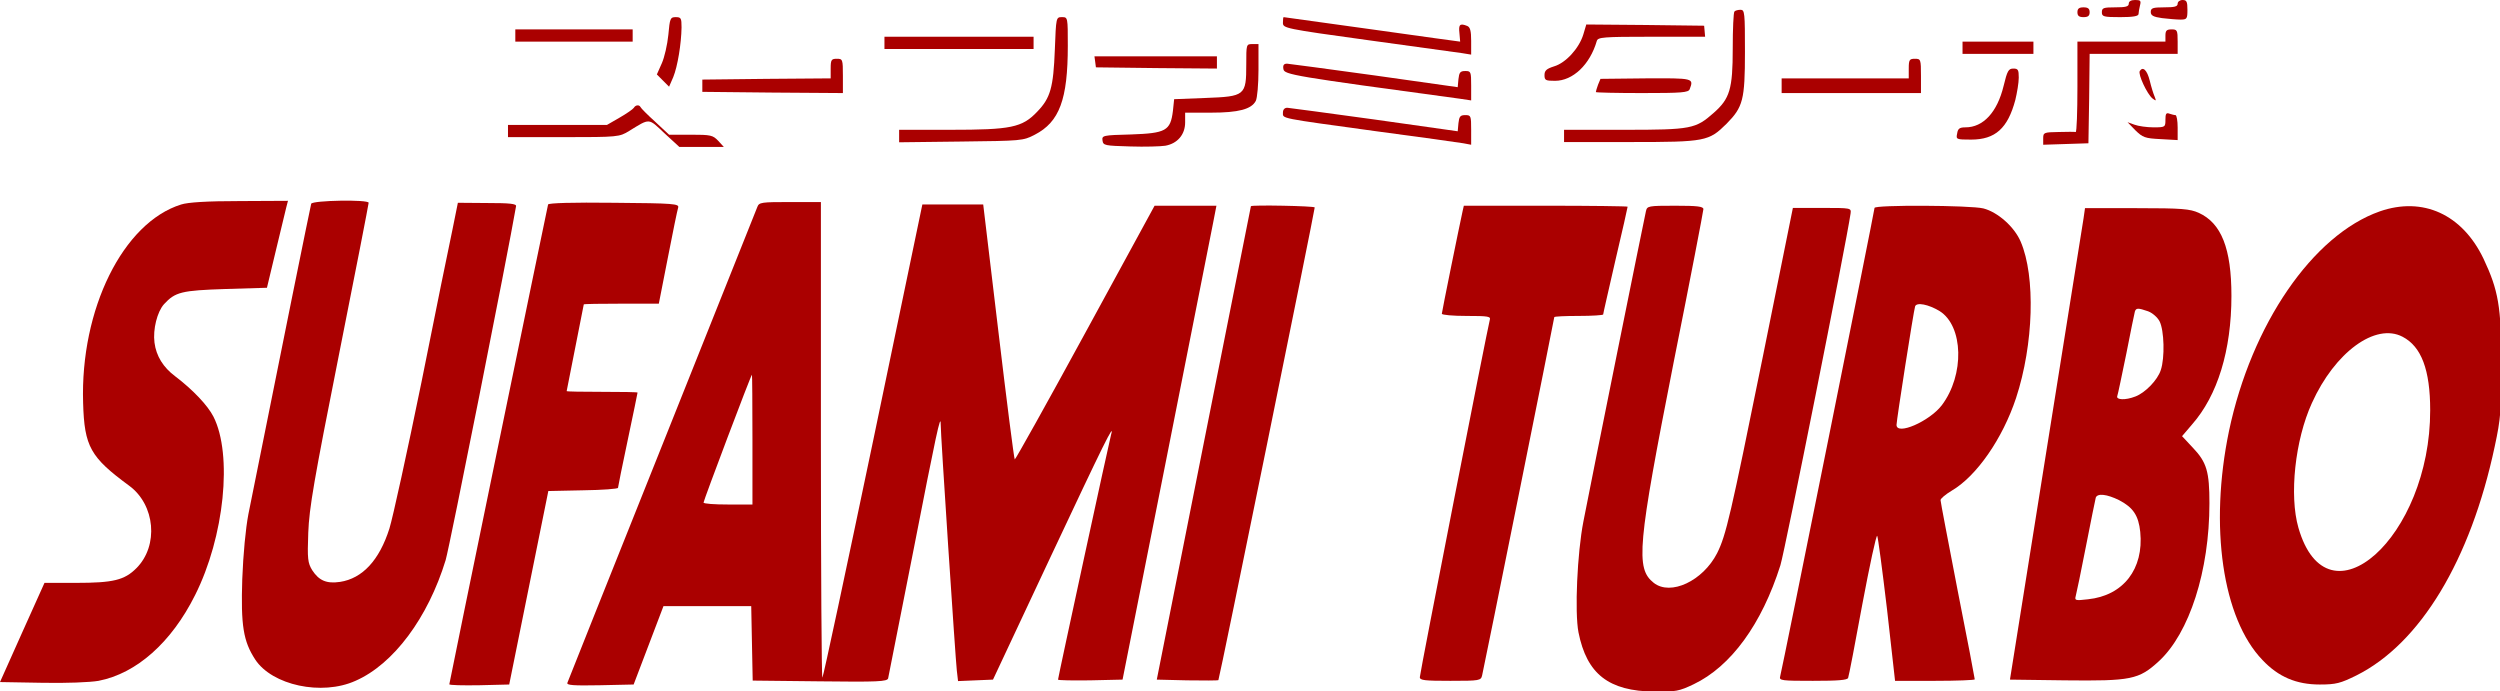 <?xml version="1.0" encoding="UTF-8" standalone="no"?>
<svg
   xmlns:dc="http://purl.org/dc/elements/1.1/"
   xmlns:cc="http://creativecommons.org/ns#"
   xmlns:rdf="http://www.w3.org/1999/02/22-rdf-syntax-ns#"
   xmlns:svg="http://www.w3.org/2000/svg"
   xmlns="http://www.w3.org/2000/svg"
   xmlns:sodipodi="http://sodipodi.sourceforge.net/DTD/sodipodi-0.dtd"
   xmlns:inkscape="http://www.inkscape.org/namespaces/inkscape"
   version="1.1"
   id="svg68"
   sodipodi:docname="sufami.svg"
   width="122.959"
   height="34"
   inkscape:version="0.92.5 (2060ec1f9f, 2020-04-08)">
  <defs
     id="defs72" />
  <sodipodi:namedview
     pagecolor="#ffffff"
     bordercolor="#666666"
     borderopacity="1"
     objecttolerance="10"
     gridtolerance="10"
     guidetolerance="10"
     inkscape:pageopacity="0"
     inkscape:pageshadow="2"
     inkscape:window-width="1440"
     inkscape:window-height="837"
     id="namedview70"
     showgrid="false"
     fit-margin-top="0"
     fit-margin-left="0"
     fit-margin-right="0"
     fit-margin-bottom="0"
     inkscape:zoom="2.36"
     inkscape:cx="78.93475"
     inkscape:cy="23.000165"
     inkscape:window-x="0"
     inkscape:window-y="0"
     inkscape:window-maximized="1"
     inkscape:current-layer="svg68" />
  <g
     id="g914"
     style="fill:#aa0000"
     transform="scale(0.466)">
    <path
       id="path2"
       style="fill:#aa0000"
       d="m 224.679,0.388 c 0,0.31 -0.336,0.387 -1.419,0.387 -1.239,0 -1.42,0.053 -1.42,0.517 0,0.465 0.181,0.517 1.936,0.517 1.367,0 1.935,-0.103 1.935,-0.335 0,-0.156 0.077,-0.569 0.155,-0.905 C 225.995,0.077 225.917,0 225.349,0 c -0.412,0 -0.67,0.129 -0.67,0.388 z"
       inkscape:connector-curvature="0" />
    <path
       id="path4"
       style="fill:#aa0000"
       d="m 229.839,0.388 c 0,0.31 -0.335,0.387 -1.419,0.387 -1.213,0 -1.419,0.078 -1.419,0.491 0,0.362 0.258,0.517 1.187,0.646 0.67,0.079 1.548,0.156 1.935,0.156 0.696,0 0.748,-0.077 0.748,-1.034 0,-0.853 -0.077,-1.034 -0.516,-1.034 -0.284,0 -0.516,0.181 -0.516,0.388 z"
       inkscape:connector-curvature="0" />
    <path
       id="path6"
       style="fill:#aa0000"
       d="m 219.26,1.292 c 0,0.388 0.181,0.517 0.645,0.517 0.465,0 0.645,-0.129 0.645,-0.517 0,-0.387 -0.18,-0.517 -0.645,-0.517 -0.464,0 -0.645,0.13 -0.645,0.517 z"
       inkscape:connector-curvature="0" />
    <path
       id="path8"
       style="fill:#aa0000"
       d="m 183.061,1.215 c -0.103,0.077 -0.181,1.861 -0.181,3.928 0,4.266 -0.309,5.274 -2.012,6.773 -1.909,1.681 -2.348,1.784 -9.392,1.784 h -6.399 v 0.646 0.646 h 7.044 c 7.895,0 8.231,-0.078 10.114,-1.938 1.729,-1.758 1.935,-2.508 1.935,-7.574 0,-4.136 -0.025,-4.446 -0.464,-4.446 -0.258,0 -0.568,0.077 -0.645,0.181 z"
       inkscape:connector-curvature="0" />
    <path
       id="path10"
       style="fill:#aa0000"
       d="m 70.541,3.671 c -0.103,1.034 -0.413,2.403 -0.697,3.024 l -0.516,1.163 0.645,0.646 0.645,0.647 0.439,-1.009 c 0.464,-1.137 0.852,-3.541 0.877,-5.247 0,-0.983 -0.051,-1.086 -0.619,-1.086 -0.568,0 -0.619,0.13 -0.774,1.862 z"
       inkscape:connector-curvature="0" />
    <path
       id="path12"
       style="fill:#aa0000"
       d="m 111.333,5.222 c -0.155,4.032 -0.464,5.118 -1.858,6.564 -1.599,1.682 -2.76,1.914 -9.211,1.914 h -5.366 v 0.646 0.672 l 6.527,-0.078 c 6.399,-0.077 6.554,-0.077 7.792,-0.723 2.606,-1.345 3.484,-3.723 3.484,-9.383 0,-3.025 0,-3.025 -0.62,-3.025 -0.619,0 -0.619,0.026 -0.748,3.413 z"
       inkscape:connector-curvature="0" />
    <path
       id="path14"
       style="fill:#aa0000"
       d="m 135.406,2.404 c 0,0.568 0.155,0.621 8.979,1.835 4.928,0.672 9.391,1.293 9.933,1.37 l 0.955,0.155 V 4.317 c 0,-1.06 -0.103,-1.448 -0.413,-1.577 -0.774,-0.311 -0.929,-0.155 -0.826,0.749 0.052,0.491 0.078,0.905 0.078,0.905 -0.026,0 -4.206,-0.568 -9.315,-1.292 -5.082,-0.698 -9.288,-1.293 -9.314,-1.293 -0.051,0 -0.077,0.259 -0.077,0.595 z"
       inkscape:connector-curvature="0" />
    <path
       id="path16"
       style="fill:#aa0000"
       d="m 167.116,3.619 c -0.439,1.473 -1.858,3.024 -3.096,3.386 -0.8,0.258 -1.007,0.44 -1.007,0.93 0,0.543 0.129,0.595 1.11,0.595 1.883,0 3.689,-1.706 4.412,-4.213 0.129,-0.388 0.619,-0.44 5.779,-0.44 h 5.651 l -0.052,-0.594 -0.051,-0.569 -6.219,-0.077 -6.218,-0.052 z"
       inkscape:connector-curvature="0" />
    <path
       id="path18"
       style="fill:#aa0000"
       d="m 54.389,3.748 v 0.646 h 6.193 6.192 V 3.748 3.102 h -6.192 -6.193 z"
       inkscape:connector-curvature="0" />
    <path
       id="path20"
       style="fill:#aa0000"
       d="m 228.549,3.748 v 0.646 h -4.644 -4.645 v 4.782 c 0,2.636 -0.077,4.756 -0.18,4.756 -0.129,-0.026 -0.929,-0.026 -1.806,0 -1.548,0.026 -1.626,0.052 -1.626,0.673 v 0.672 l 2.4,-0.078 2.373,-0.077 0.078,-4.731 0.051,-4.705 h 4.645 4.644 V 4.394 c 0,-1.214 -0.052,-1.292 -0.645,-1.292 -0.516,0 -0.645,0.129 -0.645,0.646 z"
       inkscape:connector-curvature="0" />
    <path
       id="path22"
       style="fill:#aa0000"
       d="m 93.349,4.523 v 0.646 h 7.87 7.869 V 4.523 3.877 h -7.869 -7.87 z"
       inkscape:connector-curvature="0" />
    <path
       id="path24"
       style="fill:#aa0000"
       d="m 207.134,5.04 v 0.646 h 3.741 3.741 V 5.04 4.394 h -3.741 -3.741 z"
       inkscape:connector-curvature="0" />
    <path
       id="path26"
       style="fill:#aa0000"
       d="m 131.536,6.824 c 0,3.257 -0.129,3.361 -4.309,3.516 l -3.303,0.129 -0.129,1.24 c -0.258,2.094 -0.748,2.353 -4.412,2.482 -2.993,0.077 -3.096,0.103 -3.019,0.646 0.078,0.517 0.233,0.543 2.916,0.62 1.574,0.052 3.225,0 3.715,-0.077 1.29,-0.232 2.09,-1.189 2.09,-2.455 v -1.034 h 2.709 c 2.942,0 4.283,-0.363 4.748,-1.242 0.155,-0.309 0.284,-1.757 0.284,-3.257 v -2.74 h -0.645 c -0.645,0 -0.645,0.027 -0.645,2.172 z"
       inkscape:connector-curvature="0" />
    <path
       id="path28"
       style="fill:#aa0000"
       d="m 115.59,6.514 0.078,0.594 6.398,0.078 6.373,0.051 V 6.591 5.945 h -6.476 -6.45 z"
       inkscape:connector-curvature="0" />
    <path
       id="path30"
       style="fill:#aa0000"
       d="M 87.673,7.237 V 8.271 L 80.913,8.323 74.127,8.4 v 0.646 0.648 l 7.431,0.077 7.405,0.052 v -1.81 c 0,-1.758 -0.026,-1.81 -0.645,-1.81 -0.567,0 -0.645,0.104 -0.645,1.034 z"
       inkscape:connector-curvature="0" />
    <path
       id="path32"
       style="fill:#aa0000"
       d="m 201.457,7.237 v 1.034 h -6.708 -6.708 v 0.775 0.777 h 7.353 7.353 v -1.81 c 0,-1.758 -0.025,-1.81 -0.645,-1.81 -0.567,0 -0.645,0.104 -0.645,1.034 z"
       inkscape:connector-curvature="0" />
    <path
       id="path34"
       style="fill:#aa0000"
       d="m 135.457,7.289 c 0.078,0.594 1.058,0.75 18.603,3.128 l 1.213,0.181 V 9.046 c 0,-1.472 -0.026,-1.55 -0.619,-1.55 -0.542,0 -0.645,0.155 -0.723,0.853 l -0.077,0.853 -8.773,-1.241 c -4.825,-0.672 -8.979,-1.215 -9.237,-1.241 -0.335,0 -0.464,0.156 -0.387,0.569 z"
       inkscape:connector-curvature="0" />
    <path
       id="path36"
       style="fill:#aa0000"
       d="m 211.468,9.073 c -0.671,2.766 -2.141,4.368 -4.025,4.368 -0.619,0 -0.8,0.13 -0.877,0.647 -0.129,0.62 -0.103,0.646 1.471,0.646 2.554,0 3.87,-1.189 4.67,-4.188 0.18,-0.749 0.361,-1.809 0.361,-2.352 0,-0.828 -0.077,-0.957 -0.568,-0.957 -0.516,0 -0.645,0.234 -1.032,1.836 z"
       inkscape:connector-curvature="0" />
    <path
       id="path38"
       style="fill:#aa0000"
       d="m 225.84,7.496 c -0.207,0.336 0.774,2.43 1.341,2.895 0.387,0.284 0.413,0.284 0.233,-0.18 -0.129,-0.285 -0.362,-1.035 -0.516,-1.681 -0.284,-1.138 -0.723,-1.551 -1.058,-1.034 z"
       inkscape:connector-curvature="0" />
    <path
       id="path40"
       style="fill:#aa0000"
       d="m 168.664,8.943 c -0.129,0.363 -0.232,0.699 -0.232,0.776 0,0.052 2.193,0.104 4.876,0.104 4.206,0 4.902,-0.052 5.031,-0.414 0.439,-1.163 0.413,-1.163 -4.644,-1.138 l -4.773,0.052 z"
       inkscape:connector-curvature="0" />
    <path
       id="path42"
       style="fill:#aa0000"
       d="m 66.903,11.374 c -0.103,0.154 -0.774,0.62 -1.496,1.034 l -1.342,0.775 h -5.212 -5.238 v 0.646 0.646 h 5.883 c 5.754,0 5.883,-0.026 6.889,-0.646 2.245,-1.37 2.013,-1.396 3.741,0.233 l 1.574,1.447 h 2.348 2.348 l -0.593,-0.646 c -0.568,-0.595 -0.775,-0.646 -2.89,-0.646 h -2.297 l -1.47,-1.371 c -0.8,-0.723 -1.497,-1.421 -1.548,-1.55 -0.129,-0.259 -0.516,-0.233 -0.697,0.078 z"
       inkscape:connector-curvature="0" />
    <path
       id="path44"
       style="fill:#aa0000"
       d="m 135.406,11.891 c 0,0.646 -0.465,0.542 9.675,1.938 4.696,0.62 8.902,1.214 9.366,1.293 l 0.826,0.155 V 13.7 c 0,-1.474 -0.026,-1.551 -0.619,-1.551 -0.542,0 -0.645,0.154 -0.723,0.853 l -0.077,0.853 -8.773,-1.241 c -4.825,-0.672 -8.979,-1.215 -9.211,-1.24 -0.284,0 -0.464,0.18 -0.464,0.517 z"
       inkscape:connector-curvature="0" />
    <path
       id="path46"
       style="fill:#aa0000"
       d="m 228.549,12.64 c 0,0.775 -0.026,0.801 -1.264,0.801 -0.697,0 -1.6,-0.129 -2.013,-0.284 l -0.722,-0.259 0.825,0.853 c 0.774,0.75 1.007,0.854 2.658,0.931 l 1.806,0.103 v -1.317 c 0,-0.725 -0.103,-1.319 -0.232,-1.319 -0.129,0 -0.413,-0.078 -0.645,-0.155 -0.336,-0.129 -0.413,0.026 -0.413,0.646 z"
       inkscape:connector-curvature="0" />
    <path
       id="path48"
       style="fill:#aa0000"
       d="M 19.119,21.583 C 12.978,23.496 8.463,32.646 8.772,42.52 c 0.129,4.628 0.775,5.739 4.851,8.737 2.761,2.017 3.148,6.334 0.774,8.711 -1.264,1.267 -2.451,1.551 -6.373,1.551 H 4.696 L 2.348,66.74 0,71.988 4.438,72.065 c 2.58,0.052 5.057,-0.051 5.96,-0.206 3.999,-0.776 7.689,-4.033 10.192,-9.048 3.096,-6.151 3.973,-14.837 1.935,-18.843 -0.594,-1.163 -2.142,-2.817 -4.051,-4.265 -1.239,-0.93 -1.987,-2.12 -2.168,-3.541 -0.18,-1.396 0.284,-3.257 1.007,-4.059 1.187,-1.292 1.857,-1.447 6.502,-1.601 l 4.36,-0.13 0.929,-3.878 c 0.516,-2.145 1.006,-4.186 1.109,-4.6 l 0.181,-0.698 -5.083,0.026 c -3.457,0 -5.47,0.129 -6.192,0.361 z"
       inkscape:connector-curvature="0" />
    <path
       id="path50"
       style="fill:#aa0000"
       d="m 32.845,21.506 c -0.077,0.259 -3.148,15.38 -6.631,32.776 -0.284,1.498 -0.542,4.161 -0.645,6.849 -0.155,4.886 0.103,6.54 1.368,8.479 1.78,2.714 7.018,3.852 10.578,2.249 4.025,-1.758 7.663,-6.669 9.521,-12.743 0.439,-1.5 6.554,-32.259 7.431,-37.351 0.051,-0.259 -0.645,-0.337 -3.045,-0.337 l -3.096,-0.025 -0.568,2.817 c -0.335,1.525 -1.806,8.788 -3.276,16.129 -1.497,7.316 -3.019,14.268 -3.38,15.431 -1.058,3.336 -2.839,5.274 -5.212,5.636 -1.419,0.207 -2.219,-0.129 -2.942,-1.241 -0.464,-0.775 -0.516,-1.163 -0.412,-3.955 0.103,-2.636 0.593,-5.48 3.251,-18.843 1.728,-8.66 3.122,-15.845 3.122,-15.974 0,-0.363 -5.935,-0.259 -6.064,0.103 z"
       inkscape:connector-curvature="0" />
    <path
       id="path52"
       style="fill:#aa0000"
       d="M 57.847,21.583 C 57.744,21.971 47.423,72.04 47.423,72.22 c 0,0.104 1.419,0.13 3.174,0.104 l 3.147,-0.078 2.064,-10.21 2.065,-10.21 3.689,-0.078 c 2.013,-0.025 3.664,-0.154 3.664,-0.258 0,-0.103 0.464,-2.378 1.032,-5.067 0.568,-2.687 1.032,-4.937 1.032,-4.988 0,-0.052 -1.677,-0.078 -3.741,-0.078 -2.064,0 -3.741,-0.026 -3.741,-0.077 0,-0.052 0.412,-2.12 0.903,-4.575 0.49,-2.456 0.903,-4.523 0.903,-4.576 0,-0.051 1.78,-0.077 3.973,-0.077 h 3.948 l 0.954,-4.86 c 0.516,-2.661 1.007,-5.04 1.084,-5.272 0.129,-0.414 -0.387,-0.466 -6.76,-0.517 -4.412,-0.052 -6.915,0.025 -6.966,0.18 z"
       inkscape:connector-curvature="0" />
    <path
       id="path54"
       style="fill:#aa0000"
       d="m 79.933,21.842 c -0.103,0.284 -4.644,11.632 -10.063,25.203 -5.418,13.569 -9.933,24.84 -9.985,25.02 -0.103,0.259 0.619,0.311 3.432,0.259 l 3.56,-0.078 1.574,-4.135 1.574,-4.137 h 4.644 4.619 l 0.077,3.93 0.078,3.929 7.069,0.078 c 6.141,0.077 7.121,0.025 7.225,-0.311 0.051,-0.207 1.264,-6.384 2.709,-13.7 2.348,-12.02 2.838,-14.32 2.838,-13.157 -0.026,0.802 1.574,24.996 1.703,26.03 l 0.129,1.112 1.857,-0.078 1.832,-0.077 6.089,-12.976 c 5.599,-11.917 6.786,-14.32 6.373,-12.874 -0.18,0.648 -5.599,25.642 -5.599,25.85 0,0.077 1.523,0.103 3.406,0.077 l 3.406,-0.077 4.593,-23.135 c 2.528,-12.718 4.747,-23.987 4.954,-25.021 l 0.361,-1.861 h -3.277 -3.251 l -7.328,13.441 c -4.025,7.392 -7.379,13.389 -7.43,13.337 -0.078,-0.077 -0.852,-6.151 -1.729,-13.518 l -1.6,-13.39 h -3.199 -3.225 L 92.163,46.476 C 89.299,60.149 86.899,71.445 86.796,71.522 86.719,71.626 86.641,60.356 86.641,46.502 V 21.325 H 83.39 c -3.019,0 -3.277,0.026 -3.457,0.517 z m -0.516,24.556 v 6.85 h -2.58 c -1.419,0 -2.581,-0.078 -2.581,-0.207 0,-0.207 5.006,-13.493 5.109,-13.493 0.026,0 0.052,3.077 0.052,6.85 z"
       inkscape:connector-curvature="0" />
    <path
       id="path56"
       style="fill:#aa0000"
       d="m 132.026,21.765 c 0,0.051 -2.245,11.295 -4.98,25.021 l -4.954,24.944 3.2,0.077 c 1.78,0.026 3.251,0.026 3.302,-0.025 0.103,-0.079 10.166,-49.527 10.166,-49.888 0,-0.155 -6.683,-0.285 -6.734,-0.129 z"
       inkscape:connector-curvature="0" />
    <path
       id="path58"
       style="fill:#aa0000"
       d="m 154.37,22.282 c -0.336,1.524 -2.193,10.649 -2.193,10.83 0,0.129 1.161,0.233 2.606,0.233 2.348,0 2.58,0.051 2.451,0.438 -0.232,0.828 -7.379,37.274 -7.379,37.688 0,0.336 0.49,0.388 3.225,0.388 3.122,0 3.225,-0.026 3.354,-0.595 0.232,-0.956 7.611,-37.635 7.611,-37.79 0,-0.078 1.161,-0.129 2.58,-0.129 1.42,0 2.581,-0.078 2.581,-0.156 0,-0.103 0.593,-2.662 1.29,-5.712 0.722,-3.051 1.29,-5.583 1.29,-5.661 0,-0.051 -3.896,-0.103 -8.644,-0.103 h -8.643 z"
       inkscape:connector-curvature="0" />
    <path
       id="path60"
       style="fill:#aa0000"
       d="m 173.721,22.282 c -0.155,0.646 -5.857,28.872 -6.605,32.775 -0.645,3.309 -0.929,9.539 -0.516,11.683 0.877,4.394 3.173,6.205 8.024,6.256 2.245,0.026 2.606,-0.051 4.128,-0.776 3.948,-1.886 7.199,-6.358 9.16,-12.561 0.49,-1.577 6.94,-33.94 7.405,-37.119 0.077,-0.595 0.077,-0.595 -3.019,-0.595 h -3.07 l -3.174,15.717 c -3.406,16.775 -3.87,18.817 -4.825,20.729 -1.496,2.922 -4.902,4.524 -6.682,3.128 -1.936,-1.525 -1.729,-3.851 2.115,-23.367 1.729,-8.633 3.122,-15.897 3.122,-16.078 0,-0.283 -0.619,-0.361 -2.967,-0.361 -2.864,0 -2.967,0.026 -3.096,0.569 z"
       inkscape:connector-curvature="0" />
    <path
       id="path62"
       style="fill:#aa0000"
       d="m 197.845,21.945 c 0,0.284 -9.779,48.88 -9.959,49.448 -0.129,0.44 0.155,0.466 3.457,0.466 2.658,0 3.638,-0.077 3.716,-0.311 0.077,-0.18 0.748,-3.67 1.496,-7.754 0.774,-4.11 1.471,-7.367 1.574,-7.238 0.077,0.104 0.542,3.593 1.032,7.729 l 0.851,7.574 h 4.206 c 2.322,0 4.206,-0.077 4.206,-0.156 0,-0.103 -0.8,-4.316 -1.806,-9.383 -0.981,-5.092 -1.806,-9.357 -1.806,-9.538 0,-0.154 0.516,-0.594 1.161,-0.982 2.631,-1.525 5.392,-5.506 6.811,-9.797 1.858,-5.66 2.064,-12.82 0.49,-16.491 -0.67,-1.576 -2.425,-3.127 -3.947,-3.515 -1.342,-0.336 -11.482,-0.388 -11.482,-0.052 z m 6.863,10.883 c 2.529,1.577 2.658,6.746 0.233,9.951 -1.316,1.706 -4.774,3.206 -4.774,2.068 0,-0.491 1.806,-12.045 1.961,-12.51 0.155,-0.466 1.419,-0.208 2.58,0.491 z"
       inkscape:connector-curvature="0" />
    <path
       id="path64"
       style="fill:#aa0000"
       d="m 251.177,22.308 c -7.07,2.481 -13.546,11.915 -15.92,23.185 -2.09,10.055 -0.696,19.775 3.535,24.169 1.677,1.783 3.586,2.584 6.038,2.584 1.728,0 2.193,-0.129 3.87,-0.956 6.734,-3.36 12.049,-12.148 14.603,-24.168 0.645,-2.999 0.697,-3.8 0.697,-8.737 0,-5.997 -0.31,-7.754 -1.884,-11.089 -2.244,-4.679 -6.398,-6.565 -10.939,-4.988 z m 2.399,13.234 c 1.987,1.034 2.916,3.489 2.916,7.754 0.026,13.389 -10.837,23.083 -13.907,12.407 -0.981,-3.412 -0.361,-9.253 1.419,-13.157 2.425,-5.376 6.708,-8.504 9.572,-7.004 z"
       inkscape:connector-curvature="0" />
    <path
       id="path66"
       style="fill:#aa0000"
       d="m 219.905,23.057 c -0.103,0.62 -1.883,11.812 -3.973,24.892 l -3.793,23.781 5.805,0.077 c 6.993,0.078 7.792,-0.077 9.908,-2.016 3.225,-2.972 5.341,-9.538 5.341,-16.672 0,-3.334 -0.284,-4.317 -1.729,-5.842 l -1.161,-1.241 1.058,-1.24 c 2.684,-3.051 4.154,-7.807 4.154,-13.571 0,-4.989 -1.058,-7.677 -3.457,-8.763 -0.929,-0.413 -1.755,-0.491 -6.528,-0.491 h -5.47 z m 6.812,9.797 c 0.464,0.18 0.98,0.62 1.213,1.059 0.49,0.956 0.567,3.852 0.129,5.144 -0.336,1.06 -1.652,2.403 -2.684,2.791 -1.058,0.414 -2.064,0.363 -1.909,-0.051 0.077,-0.207 0.49,-2.223 0.955,-4.472 0.438,-2.248 0.851,-4.265 0.903,-4.446 0.129,-0.388 0.335,-0.388 1.393,-0.025 z m -3.07,19.928 c 1.496,0.776 2.064,1.629 2.244,3.361 0.387,3.903 -1.78,6.72 -5.521,7.108 -1.316,0.155 -1.419,0.129 -1.29,-0.336 0.077,-0.258 0.567,-2.636 1.083,-5.273 0.516,-2.637 0.981,-4.937 1.032,-5.118 0.181,-0.491 1.187,-0.362 2.452,0.258 z"
       inkscape:connector-curvature="0" />
  </g>
</svg>
